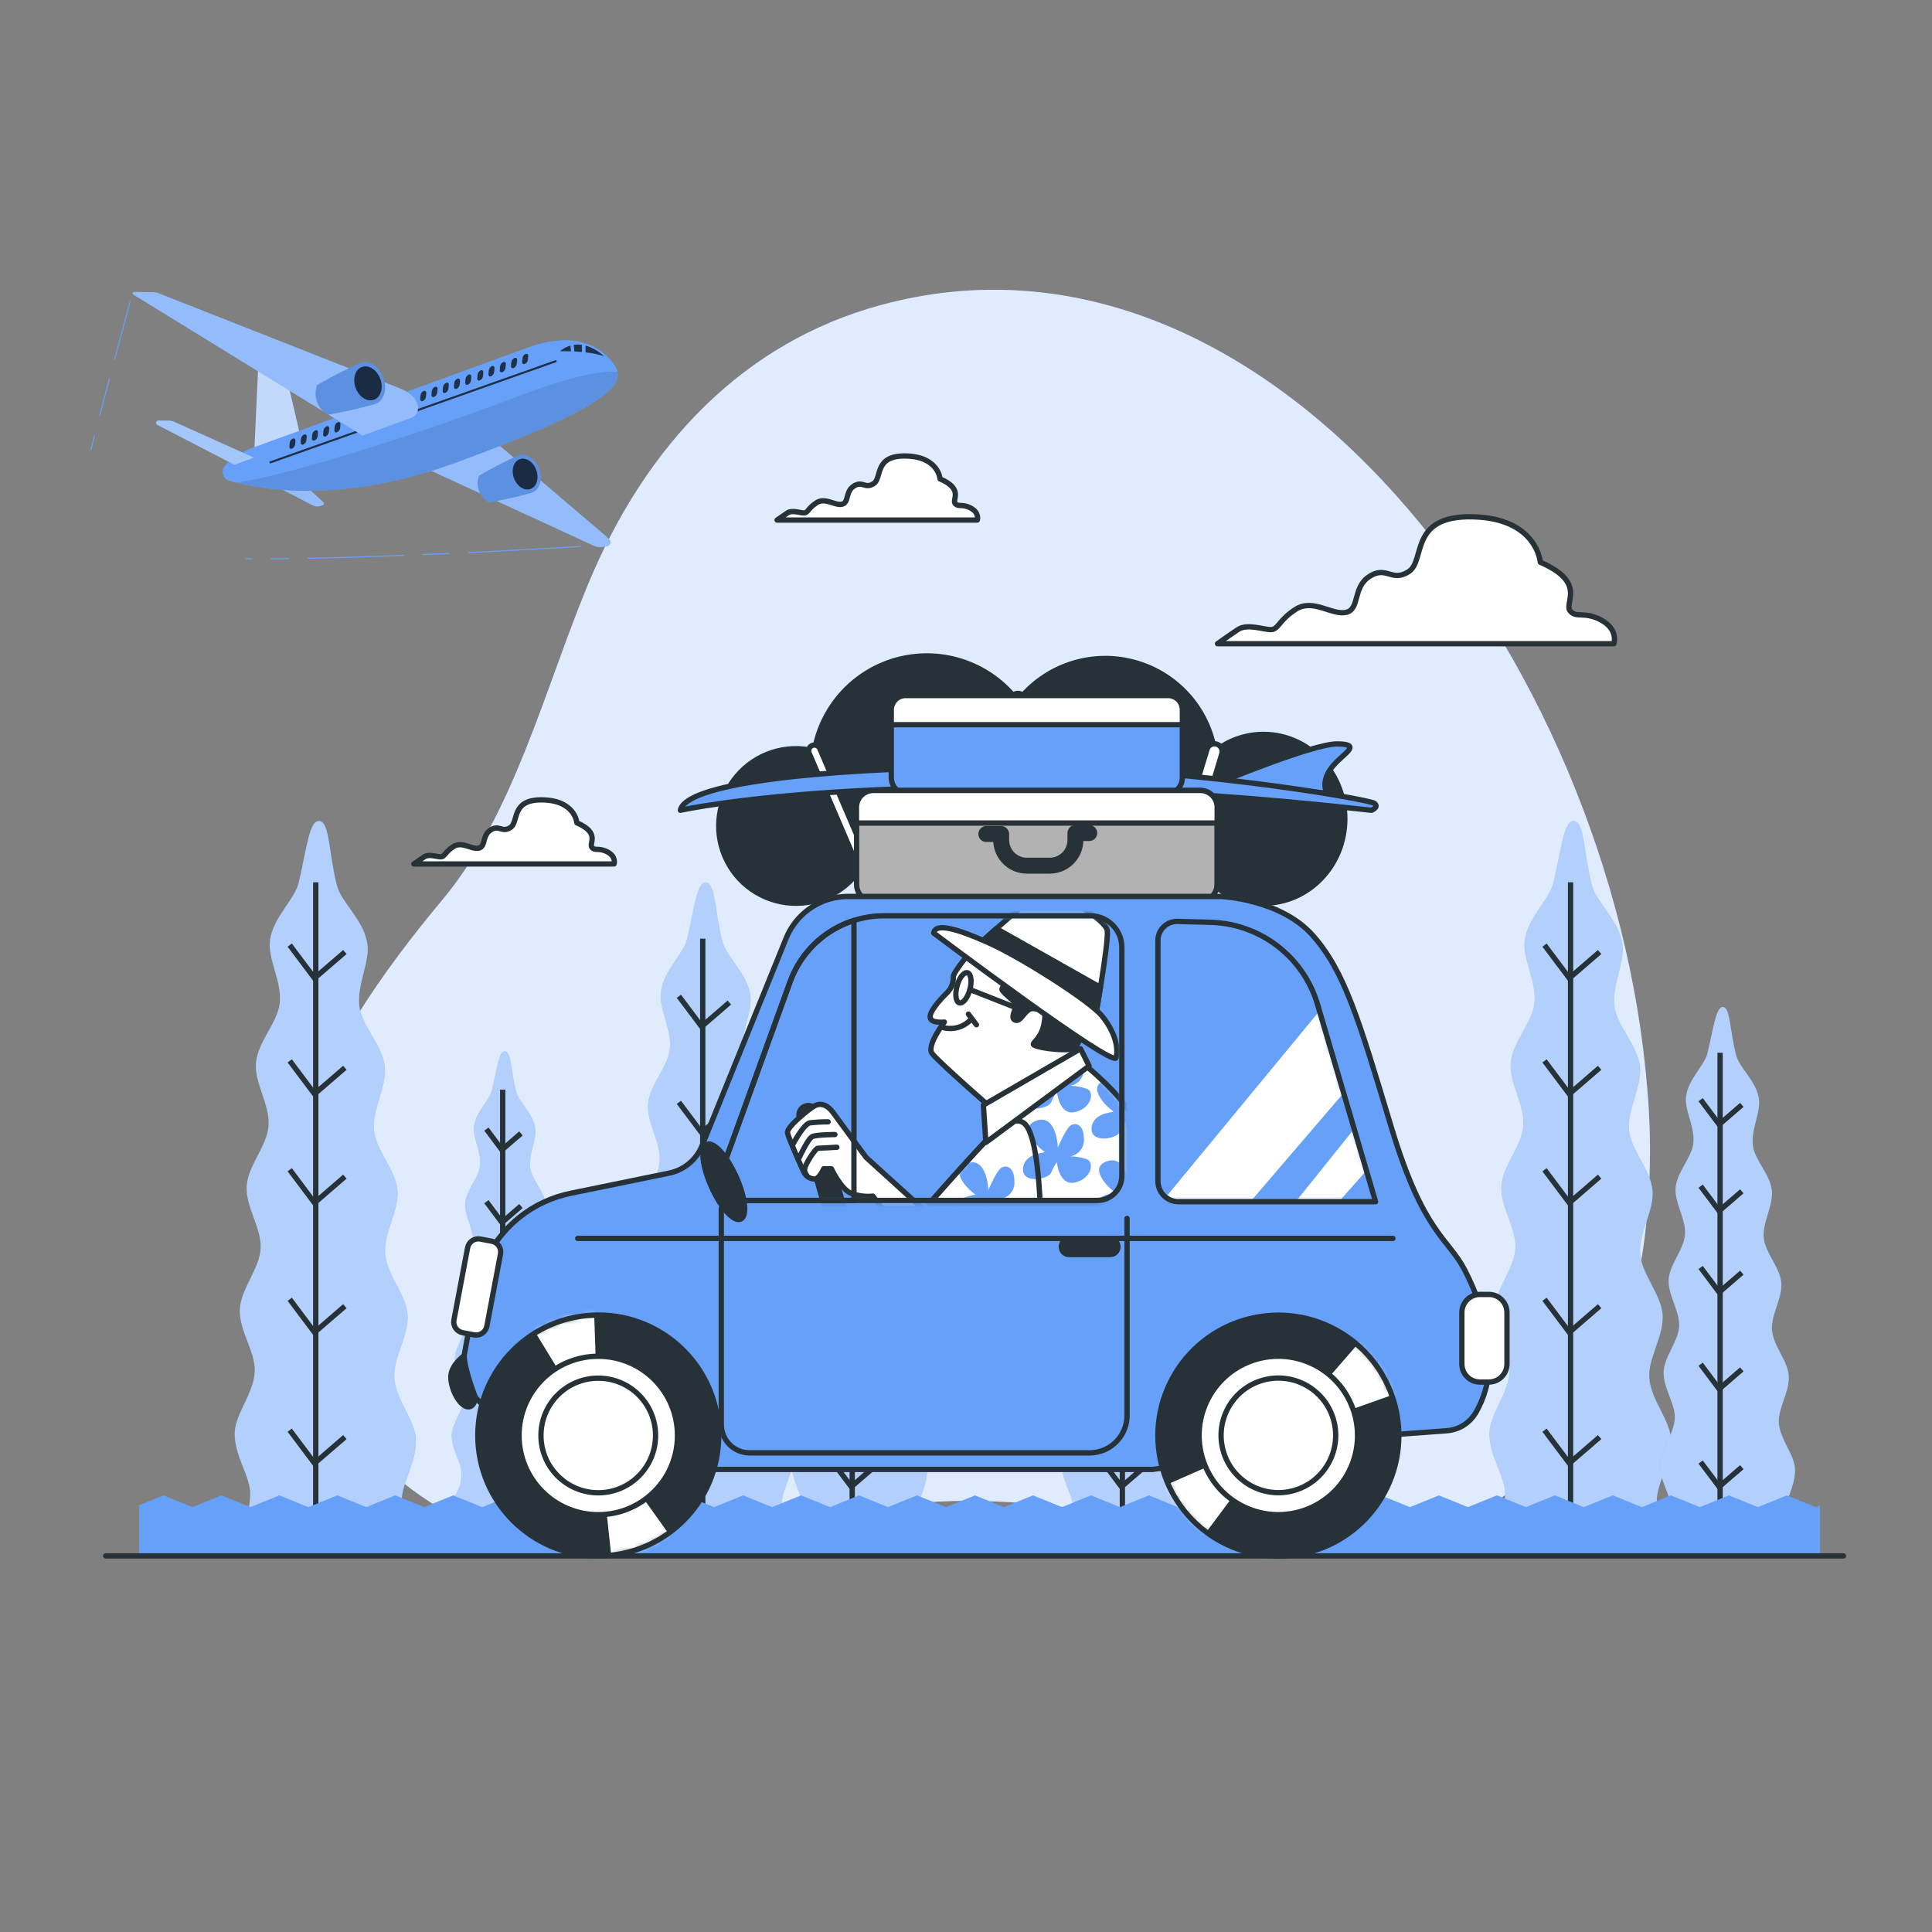 <svg width="364" height="364" viewBox="0 0 364 364" fill="none" xmlns="http://www.w3.org/2000/svg">
<rect x="0" y="0" width="364" height="364" fill="#808080" stroke="none"/>
<path d="M309.837 233.339C310.996 224.055 311.176 214.675 310.376 205.354C303.824 123.818 238.908 37.514 165.788 57.519C140.504 64.428 121.802 83.305 110.656 110.423C102.473 130.312 96.671 153.608 83.364 169.515C61.523 195.65 35.199 236.535 68.316 272.236C101.432 307.937 142.069 284.757 176.686 282.915C205.806 281.365 235.195 292.758 264.206 288.659C291.761 284.764 306.088 262.08 309.837 233.339Z" fill="#66A0F8"/>
<path opacity="0.8" d="M309.837 233.339C310.996 224.055 311.176 214.675 310.376 205.354C303.824 123.818 238.908 37.514 165.788 57.519C140.504 64.428 121.802 83.305 110.656 110.423C102.473 130.312 96.671 153.608 83.364 169.515C61.523 195.65 35.199 236.535 68.316 272.236C101.432 307.937 142.069 284.757 176.686 282.915C205.806 281.365 235.195 292.758 264.206 288.659C291.761 284.764 306.088 262.08 309.837 233.339Z" fill="white"/>
<path d="M301.713 116.851C298.466 115.082 296.988 116.553 295.808 115.082C294.629 113.612 299.055 109.768 290.203 105.931C290.203 105.931 289.613 97.668 277.514 97.37C265.414 97.072 268.632 105.633 265.407 107.7C262.182 109.768 261.279 106.521 258.033 108.589C254.786 110.656 256.263 114.784 253.606 115.373C250.949 115.963 247.404 112.716 244.142 114.784C240.881 116.851 240.903 118.62 239.425 118.62C237.947 118.62 234.999 117.441 233.222 118.62C231.446 119.8 229.386 121.278 229.386 121.278H304.071C304.071 121.278 304.959 118.62 301.713 116.851Z" fill="white" stroke="#263238" stroke-linecap="round" stroke-linejoin="round"/>
<path d="M114.5 160.539C112.862 159.643 112.112 160.386 111.515 159.643C110.918 158.901 113.16 156.957 108.683 155.02C108.683 155.02 108.385 150.849 102.277 150.703C96.169 150.558 97.807 154.875 96.162 155.916C94.516 156.957 94.079 155.319 92.441 156.367C90.803 157.415 91.546 159.498 90.199 159.796C88.852 160.095 87.069 158.449 85.431 159.498C83.793 160.546 83.793 161.434 83.05 161.434C82.308 161.434 80.808 160.837 79.92 161.434C79.032 162.031 77.976 162.774 77.976 162.774H115.694C115.694 162.774 116.138 161.434 114.5 160.539Z" fill="white" stroke="#263238" stroke-linecap="round" stroke-linejoin="round"/>
<path d="M182.932 95.747C181.294 94.851 180.544 95.594 179.947 94.851C179.35 94.109 181.592 92.165 177.115 90.228C177.115 90.228 176.817 86.057 170.709 85.911C164.601 85.766 166.239 90.083 164.594 91.124C162.948 92.165 162.512 90.527 160.874 91.575C159.236 92.624 159.978 94.706 158.631 95.004C157.285 95.302 155.501 93.657 153.863 94.706C152.225 95.754 152.225 96.642 151.482 96.642C150.74 96.642 149.24 96.045 148.352 96.642C147.464 97.239 146.408 97.981 146.408 97.981H184.126C184.126 97.981 184.57 96.642 182.932 95.747Z" fill="white" stroke="#263238" stroke-linecap="round" stroke-linejoin="round"/>
<path d="M280.841 293.144H315.952C315.282 288.856 312.523 289.613 312.159 282.952C311.977 279.603 315.071 275.461 314.809 271.064C314.584 267.424 311.009 263.725 310.732 259.576C310.485 255.834 313.535 251.684 313.237 247.651C312.96 243.844 309.335 240.182 309.014 236.221C308.694 232.261 311.686 228.162 311.337 224.26C310.987 220.358 307.296 216.755 306.91 212.904C306.525 209.052 309.393 204.684 308.956 200.892C308.483 196.873 304.69 193.393 304.173 189.688C303.598 185.56 306.292 181.156 305.629 177.596C304.857 173.228 300.795 170.068 299.943 166.85C298.349 160.852 298.546 155.064 296.667 154.693C294.658 154.285 294.2 159.956 292.678 166.29C291.95 169.478 287.939 172.703 287.291 177.071C286.759 180.61 289.569 184.905 289.111 189.018C288.696 192.694 284.998 196.232 284.641 200.236C284.299 204 287.305 208.15 287.007 212.081C286.708 216.012 283.127 219.558 282.879 223.438C282.632 227.318 285.726 231.395 285.515 235.224C285.303 239.053 281.78 242.868 281.598 246.654C281.409 250.65 284.561 254.662 284.408 258.396C284.241 262.51 280.768 266.281 280.637 269.877C280.477 274.245 283.68 278.263 283.585 281.583C283.367 288.798 280.069 287.305 279.945 293.107L280.841 293.144Z" fill="#66A0F8"/>
<path opacity="0.5" d="M280.841 293.144H315.952C315.282 288.856 312.523 289.613 312.159 282.952C311.977 279.603 315.071 275.461 314.809 271.064C314.584 267.424 311.009 263.725 310.732 259.576C310.485 255.834 313.535 251.684 313.237 247.651C312.96 243.844 309.335 240.182 309.014 236.221C308.694 232.261 311.686 228.162 311.337 224.26C310.987 220.358 307.296 216.755 306.91 212.904C306.525 209.052 309.393 204.684 308.956 200.892C308.483 196.873 304.69 193.393 304.173 189.688C303.598 185.56 306.292 181.156 305.629 177.596C304.857 173.228 300.795 170.068 299.943 166.85C298.349 160.852 298.546 155.064 296.667 154.693C294.658 154.285 294.2 159.956 292.678 166.29C291.95 169.478 287.939 172.703 287.291 177.071C286.759 180.61 289.569 184.905 289.111 189.018C288.696 192.694 284.998 196.232 284.641 200.236C284.299 204 287.305 208.15 287.007 212.081C286.708 216.012 283.127 219.558 282.879 223.438C282.632 227.318 285.726 231.395 285.515 235.224C285.303 239.053 281.78 242.868 281.598 246.654C281.409 250.65 284.561 254.662 284.408 258.396C284.241 262.51 280.768 266.281 280.637 269.877C280.477 274.245 283.68 278.263 283.585 281.583C283.367 288.798 280.069 287.305 279.945 293.107L280.841 293.144Z" fill="white"/>
<path d="M295.903 166.232V291.528" stroke="#263238" stroke-miterlimit="10"/>
<path d="M301.377 179.365L295.67 184.293L290.996 178.062" stroke="#263238" stroke-miterlimit="10"/>
<path d="M301.377 201.176L295.67 206.104L290.996 199.872" stroke="#263238" stroke-miterlimit="10"/>
<path d="M301.377 221.683L295.67 226.619L290.996 220.387" stroke="#263238" stroke-miterlimit="10"/>
<path d="M301.377 246.093L295.67 251.022L290.996 244.79" stroke="#263238" stroke-miterlimit="10"/>
<path d="M301.377 270.758L295.67 275.686L290.996 269.455" stroke="#263238" stroke-miterlimit="10"/>
<path d="M44.408 293.144H79.498C78.821 288.856 76.069 289.613 75.698 282.952C75.516 279.603 78.609 275.461 78.347 271.063C78.129 267.424 74.555 263.725 74.278 259.576C74.023 255.834 77.073 251.684 76.782 247.651C76.498 243.844 72.88 240.182 72.56 236.221C72.24 232.261 75.232 228.162 74.882 224.26C74.533 220.358 70.842 216.755 70.449 212.904C70.055 209.052 72.938 204.684 72.494 200.892C72.028 196.873 68.228 193.393 67.719 189.688C67.144 185.56 69.83 181.155 69.175 177.596C68.403 173.228 64.341 170.068 63.482 166.85C61.946 160.888 62.142 155.064 60.264 154.7C58.255 154.292 57.796 159.963 56.275 166.297C55.546 169.486 51.535 172.711 50.88 177.079C50.356 180.617 53.166 184.912 52.7 189.025C52.292 192.702 48.594 196.24 48.23 200.244C47.895 204.007 50.895 208.157 50.603 212.088C50.312 216.019 46.723 219.565 46.476 223.445C46.228 227.325 49.322 231.402 49.111 235.231C48.9 239.061 45.369 242.875 45.187 246.661C44.998 250.658 48.157 254.669 48.004 258.404C47.83 262.517 44.364 266.288 44.226 269.884C44.073 274.252 47.276 278.271 47.138 281.59C46.927 288.805 43.622 287.312 43.498 293.115L44.408 293.144Z" fill="#66A0F8"/>
<path opacity="0.5" d="M44.408 293.144H79.498C78.821 288.856 76.069 289.613 75.698 282.952C75.516 279.603 78.609 275.461 78.347 271.063C78.129 267.424 74.555 263.725 74.278 259.576C74.023 255.834 77.073 251.684 76.782 247.651C76.498 243.844 72.88 240.182 72.56 236.221C72.24 232.261 75.232 228.162 74.882 224.26C74.533 220.358 70.842 216.755 70.449 212.904C70.055 209.052 72.938 204.684 72.494 200.892C72.028 196.873 68.228 193.393 67.719 189.688C67.144 185.56 69.83 181.155 69.175 177.596C68.403 173.228 64.341 170.068 63.482 166.85C61.946 160.888 62.142 155.064 60.264 154.7C58.255 154.292 57.796 159.963 56.275 166.297C55.546 169.486 51.535 172.711 50.88 177.079C50.356 180.617 53.166 184.912 52.7 189.025C52.292 192.702 48.594 196.24 48.23 200.244C47.895 204.007 50.895 208.157 50.603 212.088C50.312 216.019 46.723 219.565 46.476 223.445C46.228 227.325 49.322 231.402 49.111 235.231C48.9 239.061 45.369 242.875 45.187 246.661C44.998 250.658 48.157 254.669 48.004 258.404C47.83 262.517 44.364 266.288 44.226 269.884C44.073 274.252 47.276 278.271 47.138 281.59C46.927 288.805 43.622 287.312 43.498 293.115L44.408 293.144Z" fill="white"/>
<path d="M59.492 166.232V291.528" stroke="#263238" stroke-miterlimit="10"/>
<path d="M64.974 179.365L59.259 184.293L54.585 178.062" stroke="#263238" stroke-miterlimit="10"/>
<path d="M64.974 201.176L59.259 206.104L54.585 199.872" stroke="#263238" stroke-miterlimit="10"/>
<path d="M64.974 221.683L59.259 226.619L54.585 220.387" stroke="#263238" stroke-miterlimit="10"/>
<path d="M64.974 246.093L59.259 251.022L54.585 244.79" stroke="#263238" stroke-miterlimit="10"/>
<path d="M64.974 270.758L59.259 275.686L54.585 269.455" stroke="#263238" stroke-miterlimit="10"/>
<path d="M229.109 293.144H255.317C254.815 289.941 252.754 290.508 252.485 285.536C252.347 283.039 254.669 279.945 254.458 276.655C254.298 273.946 251.626 271.173 251.422 268.079C251.233 265.283 253.512 262.182 253.286 259.175C253.082 256.321 250.374 253.591 250.134 250.636C249.893 247.68 252.128 244.608 251.888 241.696C251.648 238.784 248.867 236.098 248.576 233.222C248.284 230.346 250.432 227.078 250.104 224.246C249.755 221.239 246.916 218.647 246.537 215.881C246.108 212.794 248.117 209.504 247.644 206.847C247.069 203.585 244.004 201.226 243.392 198.839C242.184 194.376 242.329 190.008 240.968 189.739C239.607 189.469 239.126 193.67 237.983 198.402C237.415 200.782 234.445 203.192 233.957 206.453C233.564 209.096 235.661 212.277 235.319 215.379C235.013 218.123 232.247 220.766 231.977 223.758C231.722 226.568 233.972 229.669 233.746 232.603C233.521 235.537 230.834 238.187 230.667 241.084C230.499 243.982 232.793 247.025 232.64 249.893C232.487 252.762 229.844 255.601 229.728 258.425C229.589 261.41 231.912 264.424 231.832 267.161C231.701 270.234 229.109 273.051 229.007 275.73C228.898 278.991 231.286 281.998 231.191 284.466C231.031 289.853 228.563 288.739 228.476 293.071L229.109 293.144Z" fill="#66A0F8"/>
<path opacity="0.5" d="M229.109 293.144H255.317C254.815 289.941 252.754 290.508 252.485 285.536C252.347 283.039 254.669 279.945 254.458 276.655C254.298 273.946 251.626 271.173 251.422 268.079C251.233 265.283 253.512 262.182 253.286 259.175C253.082 256.321 250.374 253.591 250.134 250.636C249.893 247.68 252.128 244.608 251.888 241.696C251.648 238.784 248.867 236.098 248.576 233.222C248.284 230.346 250.432 227.078 250.104 224.246C249.755 221.239 246.916 218.647 246.537 215.881C246.108 212.794 248.117 209.504 247.644 206.847C247.069 203.585 244.004 201.226 243.392 198.839C242.184 194.376 242.329 190.008 240.968 189.739C239.607 189.469 239.126 193.67 237.983 198.402C237.415 200.782 234.445 203.192 233.957 206.453C233.564 209.096 235.661 212.277 235.319 215.379C235.013 218.123 232.247 220.766 231.977 223.758C231.722 226.568 233.972 229.669 233.746 232.603C233.521 235.537 230.834 238.187 230.667 241.084C230.499 243.982 232.793 247.025 232.64 249.893C232.487 252.762 229.844 255.601 229.728 258.425C229.589 261.41 231.912 264.424 231.832 267.161C231.701 270.234 229.109 273.051 229.007 275.73C228.898 278.991 231.286 281.998 231.191 284.466C231.031 289.853 228.563 288.739 228.476 293.071L229.109 293.144Z" fill="white"/>
<path d="M240.356 198.351V291.935" stroke="#263238" stroke-miterlimit="10"/>
<path d="M244.448 208.164L240.182 211.848L236.688 207.189" stroke="#263238" stroke-miterlimit="10"/>
<path d="M244.448 224.45L240.182 228.133L236.688 223.481" stroke="#263238" stroke-miterlimit="10"/>
<path d="M244.448 239.774L240.182 243.458L236.688 238.799" stroke="#263238" stroke-miterlimit="10"/>
<path d="M244.448 257.996L240.182 261.687L236.688 257.028" stroke="#263238" stroke-miterlimit="10"/>
<path d="M244.448 276.422L240.182 280.105L236.688 275.453" stroke="#263238" stroke-miterlimit="10"/>
<path d="M312.829 293.144H339.037C338.534 289.941 336.474 290.508 336.205 285.536C336.066 283.039 338.389 279.945 338.178 276.655C338.017 273.946 335.346 271.173 335.142 268.079C334.953 265.283 337.231 262.182 337.006 259.175C336.802 256.321 334.094 253.591 333.853 250.636C333.613 247.68 335.848 244.608 335.608 241.696C335.368 238.784 332.587 236.098 332.295 233.222C332.004 230.346 334.152 227.078 333.824 224.246C333.475 221.239 330.636 218.647 330.257 215.881C329.827 212.794 331.837 209.504 331.364 206.847C330.788 203.585 327.724 201.226 327.112 198.839C325.904 194.376 326.049 190.008 324.688 189.739C323.326 189.469 322.846 193.67 321.703 198.402C321.135 200.782 318.165 203.192 317.677 206.453C317.284 209.096 319.381 212.277 319.039 215.379C318.733 218.123 315.966 220.766 315.697 223.758C315.442 226.568 317.692 229.669 317.466 232.603C317.24 235.537 314.554 238.187 314.387 241.084C314.219 243.982 316.512 247.025 316.359 249.893C316.207 252.762 313.564 255.601 313.447 258.425C313.309 261.41 315.631 264.424 315.551 267.161C315.42 270.234 312.829 273.051 312.727 275.73C312.618 278.991 315.005 281.998 314.911 284.466C314.751 289.853 312.283 288.739 312.195 293.071L312.829 293.144Z" fill="#66A0F8"/>
<path opacity="0.5" d="M312.829 293.144H339.037C338.534 289.941 336.474 290.508 336.205 285.536C336.066 283.039 338.389 279.945 338.178 276.655C338.017 273.946 335.346 271.173 335.142 268.079C334.953 265.283 337.231 262.182 337.006 259.175C336.802 256.321 334.094 253.591 333.853 250.636C333.613 247.68 335.848 244.608 335.608 241.696C335.368 238.784 332.587 236.098 332.295 233.222C332.004 230.346 334.152 227.078 333.824 224.246C333.475 221.239 330.636 218.647 330.257 215.881C329.827 212.794 331.837 209.504 331.364 206.847C330.788 203.585 327.724 201.226 327.112 198.839C325.904 194.376 326.049 190.008 324.688 189.739C323.326 189.469 322.846 193.67 321.703 198.402C321.135 200.782 318.165 203.192 317.677 206.453C317.284 209.096 319.381 212.277 319.039 215.379C318.733 218.123 315.966 220.766 315.697 223.758C315.442 226.568 317.692 229.669 317.466 232.603C317.24 235.537 314.554 238.187 314.387 241.084C314.219 243.982 316.512 247.025 316.359 249.893C316.207 252.762 313.564 255.601 313.447 258.425C313.309 261.41 315.631 264.424 315.551 267.161C315.42 270.234 312.829 273.051 312.727 275.73C312.618 278.991 315.005 281.998 314.911 284.466C314.751 289.853 312.283 288.739 312.195 293.071L312.829 293.144Z" fill="white"/>
<path d="M324.077 198.351V291.935" stroke="#263238" stroke-miterlimit="10"/>
<path d="M328.168 208.164L323.902 211.848L320.407 207.189" stroke="#263238" stroke-miterlimit="10"/>
<path d="M328.168 224.45L323.902 228.133L320.407 223.481" stroke="#263238" stroke-miterlimit="10"/>
<path d="M328.168 239.774L323.902 243.458L320.407 238.799" stroke="#263238" stroke-miterlimit="10"/>
<path d="M328.168 257.996L323.902 261.687L320.407 257.028" stroke="#263238" stroke-miterlimit="10"/>
<path d="M328.168 276.422L323.902 280.105L320.407 275.453" stroke="#263238" stroke-miterlimit="10"/>
<path d="M200.2 293.144H226.408C225.899 289.941 223.846 290.508 223.569 285.536C223.431 283.039 225.753 279.945 225.549 276.655C225.382 273.946 222.717 271.173 222.506 268.079C222.317 265.283 224.595 262.182 224.377 259.175C224.166 256.321 221.465 253.591 221.225 250.636C220.985 247.68 223.22 244.615 222.957 241.696C222.695 238.777 219.944 236.098 219.645 233.222C219.347 230.346 221.509 227.078 221.174 224.246C220.824 221.239 217.992 218.647 217.607 215.881C217.177 212.794 219.186 209.504 218.713 206.847C218.138 203.585 215.11 201.226 214.469 198.839C213.304 194.376 213.443 190.008 212.037 189.739C210.632 189.469 210.196 193.67 209.06 198.402C208.485 200.782 205.522 203.192 205.034 206.453C204.634 209.096 206.738 212.277 206.388 215.379C206.082 218.123 203.323 220.766 203.054 223.758C202.799 226.568 205.041 229.669 204.823 232.603C204.605 235.537 201.911 238.187 201.736 241.084C201.562 243.982 203.869 247.025 203.709 249.893C203.549 252.762 200.914 255.601 200.797 258.425C200.652 261.41 202.981 264.424 202.894 267.161C202.77 270.234 200.171 273.051 200.076 275.73C199.96 278.991 202.355 281.998 202.26 284.466C202.1 289.853 199.64 288.739 199.552 293.071L200.2 293.144Z" fill="#66A0F8"/>
<path opacity="0.5" d="M200.2 293.144H226.408C225.899 289.941 223.846 290.508 223.569 285.536C223.431 283.039 225.753 279.945 225.549 276.655C225.382 273.946 222.717 271.173 222.506 268.079C222.317 265.283 224.595 262.182 224.377 259.175C224.166 256.321 221.465 253.591 221.225 250.636C220.985 247.68 223.22 244.615 222.957 241.696C222.695 238.777 219.944 236.098 219.645 233.222C219.347 230.346 221.509 227.078 221.174 224.246C220.824 221.239 217.992 218.647 217.607 215.881C217.177 212.794 219.186 209.504 218.713 206.847C218.138 203.585 215.11 201.226 214.469 198.839C213.304 194.376 213.443 190.008 212.037 189.739C210.632 189.469 210.196 193.67 209.06 198.402C208.485 200.782 205.522 203.192 205.034 206.453C204.634 209.096 206.738 212.277 206.388 215.379C206.082 218.123 203.323 220.766 203.054 223.758C202.799 226.568 205.041 229.669 204.823 232.603C204.605 235.537 201.911 238.187 201.736 241.084C201.562 243.982 203.869 247.025 203.709 249.893C203.549 252.762 200.914 255.601 200.797 258.425C200.652 261.41 202.981 264.424 202.894 267.161C202.77 270.234 200.171 273.051 200.076 275.73C199.96 278.991 202.355 281.998 202.26 284.466C202.1 289.853 199.64 288.739 199.552 293.071L200.2 293.144Z" fill="white"/>
<path d="M211.462 198.351V291.935" stroke="#263238" stroke-miterlimit="10"/>
<path d="M215.553 208.164L211.287 211.848L207.8 207.189" stroke="#263238" stroke-miterlimit="10"/>
<path d="M215.553 224.45L211.287 228.133L207.8 223.481" stroke="#263238" stroke-miterlimit="10"/>
<path d="M215.553 239.774L211.287 243.458L207.8 238.799" stroke="#263238" stroke-miterlimit="10"/>
<path d="M215.553 257.996L211.287 261.687L207.8 257.028" stroke="#263238" stroke-miterlimit="10"/>
<path d="M215.553 276.422L211.287 280.105L207.8 275.453" stroke="#263238" stroke-miterlimit="10"/>
<path d="M149.313 293.144H175.521C175.019 289.941 172.958 290.508 172.689 285.536C172.551 283.039 174.873 279.945 174.662 276.655C174.502 273.946 171.83 271.173 171.626 268.079C171.437 265.283 173.715 262.182 173.497 259.175C173.286 256.321 170.585 253.591 170.338 250.636C170.09 247.68 172.34 244.615 172.077 241.696C171.815 238.777 169.056 236.098 168.765 233.222C168.474 230.346 170.621 227.078 170.294 224.246C169.944 221.239 167.105 218.647 166.727 215.881C166.297 212.794 168.306 209.504 167.833 206.847C167.258 203.585 164.193 201.226 163.582 198.839C162.395 194.361 162.541 190.037 161.143 189.76C159.636 189.462 159.301 193.692 158.158 198.424C157.59 200.804 154.62 203.214 154.132 206.475C153.739 209.118 155.836 212.299 155.494 215.401C155.188 218.145 152.421 220.788 152.152 223.78C151.897 226.59 154.147 229.691 153.921 232.625C153.695 235.559 151.009 238.209 150.842 241.106C150.674 244.004 152.967 247.047 152.815 249.915C152.662 252.783 150.019 255.623 149.903 258.447C149.764 261.432 152.087 264.446 152.006 267.183C151.875 270.255 149.284 273.073 149.182 275.752C149.073 279.013 151.46 282.02 151.366 284.488C151.206 289.875 148.738 288.761 148.65 293.093L149.313 293.144Z" fill="#66A0F8"/>
<path opacity="0.5" d="M149.313 293.144H175.521C175.019 289.941 172.958 290.508 172.689 285.536C172.551 283.039 174.873 279.945 174.662 276.655C174.502 273.946 171.83 271.173 171.626 268.079C171.437 265.283 173.715 262.182 173.497 259.175C173.286 256.321 170.585 253.591 170.338 250.636C170.09 247.68 172.34 244.615 172.077 241.696C171.815 238.777 169.056 236.098 168.765 233.222C168.474 230.346 170.621 227.078 170.294 224.246C169.944 221.239 167.105 218.647 166.727 215.881C166.297 212.794 168.306 209.504 167.833 206.847C167.258 203.585 164.193 201.226 163.582 198.839C162.395 194.361 162.541 190.037 161.143 189.76C159.636 189.462 159.301 193.692 158.158 198.424C157.59 200.804 154.62 203.214 154.132 206.475C153.739 209.118 155.836 212.299 155.494 215.401C155.188 218.145 152.421 220.788 152.152 223.78C151.897 226.59 154.147 229.691 153.921 232.625C153.695 235.559 151.009 238.209 150.842 241.106C150.674 244.004 152.967 247.047 152.815 249.915C152.662 252.783 150.019 255.623 149.903 258.447C149.764 261.432 152.087 264.446 152.006 267.183C151.875 270.255 149.284 273.073 149.182 275.752C149.073 279.013 151.46 282.02 151.366 284.488C151.206 289.875 148.738 288.761 148.65 293.093L149.313 293.144Z" fill="white"/>
<path d="M160.561 198.351V291.935" stroke="#263238" stroke-miterlimit="10"/>
<path d="M164.652 208.164L160.386 211.848L156.891 207.189" stroke="#263238" stroke-miterlimit="10"/>
<path d="M164.652 224.45L160.386 228.133L156.891 223.481" stroke="#263238" stroke-miterlimit="10"/>
<path d="M164.652 239.774L160.386 243.458L156.891 238.799" stroke="#263238" stroke-miterlimit="10"/>
<path d="M164.652 257.996L160.386 261.687L156.891 257.028" stroke="#263238" stroke-miterlimit="10"/>
<path d="M164.652 276.422L160.386 280.105L156.891 275.453" stroke="#263238" stroke-miterlimit="10"/>
<path d="M85.271 284.896H107.271C106.849 282.202 105.123 282.712 104.89 278.504C104.774 276.407 106.718 273.808 106.55 271.049C106.412 268.778 104.17 266.448 103.995 263.849C103.842 261.498 105.757 258.899 105.567 256.372C105.393 253.977 103.121 251.684 102.918 249.202C102.714 246.719 104.599 244.149 104.374 241.703C104.148 239.257 101.847 237 101.6 234.583C101.352 232.167 103.158 229.429 102.881 227.049C102.59 224.53 100.209 222.346 99.882 220.023C99.525 217.439 101.214 214.673 100.814 212.438C100.333 209.7 97.785 207.72 97.246 205.704C96.249 201.94 96.373 198.314 95.194 198.082C94.014 197.849 93.65 201.379 92.696 205.362C92.216 207.356 89.726 209.38 89.319 212.117C88.984 214.338 90.775 217.031 90.454 219.608C90.199 221.916 87.877 224.137 87.651 226.648C87.44 229.007 89.326 231.606 89.107 234.074C88.889 236.542 86.676 238.755 86.523 241.194C86.37 243.632 88.307 246.18 88.176 248.583C88.044 250.985 85.831 253.38 85.715 255.754C85.598 258.258 87.579 260.791 87.477 263.114C87.375 265.691 85.191 268.057 85.111 270.314C85.016 273.044 87.025 275.57 86.96 277.652C86.829 282.18 84.776 281.241 84.681 284.881L85.271 284.896Z" fill="#66A0F8"/>
<path opacity="0.5" d="M85.271 284.896H107.271C106.849 282.202 105.123 282.712 104.89 278.504C104.774 276.407 106.718 273.808 106.55 271.049C106.412 268.778 104.17 266.448 103.995 263.849C103.842 261.498 105.757 258.899 105.567 256.372C105.393 253.977 103.121 251.684 102.918 249.202C102.714 246.719 104.599 244.149 104.374 241.703C104.148 239.257 101.847 237 101.6 234.583C101.352 232.167 103.158 229.429 102.881 227.049C102.59 224.53 100.209 222.346 99.882 220.023C99.525 217.439 101.214 214.673 100.814 212.438C100.333 209.7 97.785 207.72 97.246 205.704C96.249 201.94 96.373 198.314 95.194 198.082C94.014 197.849 93.65 201.379 92.696 205.362C92.216 207.356 89.726 209.38 89.319 212.117C88.984 214.338 90.775 217.031 90.454 219.608C90.199 221.916 87.877 224.137 87.651 226.648C87.44 229.007 89.326 231.606 89.107 234.074C88.889 236.542 86.676 238.755 86.523 241.194C86.37 243.632 88.307 246.18 88.176 248.583C88.044 250.985 85.831 253.38 85.715 255.754C85.598 258.258 87.579 260.791 87.477 263.114C87.375 265.691 85.191 268.057 85.111 270.314C85.016 273.044 87.025 275.57 86.96 277.652C86.829 282.18 84.776 281.241 84.681 284.881L85.271 284.896Z" fill="white"/>
<path d="M94.713 205.311V283.876" stroke="#263238" stroke-miterlimit="10"/>
<path d="M98.149 213.544L94.567 216.638L91.641 212.729" stroke="#263238" stroke-miterlimit="10"/>
<path d="M98.149 227.223L94.567 230.317L91.641 226.408" stroke="#263238" stroke-miterlimit="10"/>
<path d="M98.149 240.08L94.567 243.174L91.641 239.272" stroke="#263238" stroke-miterlimit="10"/>
<path d="M98.149 255.39L94.567 258.476L91.641 254.574" stroke="#263238" stroke-miterlimit="10"/>
<path d="M98.149 270.852L94.567 273.946L91.641 270.037" stroke="#263238" stroke-miterlimit="10"/>
<path d="M118.598 293.144H150.747C150.128 289.213 147.602 289.904 147.267 283.811C147.1 280.746 149.939 276.946 149.699 272.891C149.495 269.564 146.219 266.164 145.964 262.364C145.738 258.935 148.526 255.135 148.257 251.444C148.002 247.95 144.683 244.601 144.391 240.968C144.1 237.335 146.837 233.586 146.517 230.004C146.197 226.423 142.819 223.139 142.455 219.608C142.091 216.078 144.741 212.074 144.333 208.601C143.904 204.91 140.424 201.729 139.965 198.336C139.441 194.551 141.909 190.51 141.326 187.249C140.599 183.252 136.9 180.355 136.114 177.406C134.658 171.91 134.84 166.61 133.115 166.261C131.28 165.897 130.858 171.087 129.475 176.897C128.747 179.809 125.107 182.764 124.539 186.768C124.051 190.008 126.628 193.954 126.206 197.688C125.827 201.059 122.435 204.299 122.107 207.968C121.794 211.418 124.546 215.248 124.291 218.822C124.036 222.397 120.739 225.673 120.513 229.225C120.287 232.778 123.126 236.505 122.93 240.029C122.733 243.552 119.501 247.032 119.334 250.497C119.159 254.137 122.056 257.865 121.911 261.265C121.758 265.028 118.569 268.486 118.453 271.777C118.314 275.774 121.248 279.465 121.154 282.508C120.957 289.118 117.936 287.749 117.827 293.064L118.598 293.144Z" fill="#66A0F8"/>
<path opacity="0.5" d="M118.598 293.144H150.747C150.128 289.213 147.602 289.904 147.267 283.811C147.1 280.746 149.939 276.946 149.699 272.891C149.495 269.564 146.219 266.164 145.964 262.364C145.738 258.935 148.526 255.135 148.257 251.444C148.002 247.95 144.683 244.601 144.391 240.968C144.1 237.335 146.837 233.586 146.517 230.004C146.197 226.423 142.819 223.139 142.455 219.608C142.091 216.078 144.741 212.074 144.333 208.601C143.904 204.91 140.424 201.729 139.965 198.336C139.441 194.551 141.909 190.51 141.326 187.249C140.599 183.252 136.9 180.355 136.114 177.406C134.658 171.91 134.84 166.61 133.115 166.261C131.28 165.897 130.858 171.087 129.475 176.897C128.747 179.809 125.107 182.764 124.539 186.768C124.051 190.008 126.628 193.954 126.206 197.688C125.827 201.059 122.435 204.299 122.107 207.968C121.794 211.418 124.546 215.248 124.291 218.822C124.036 222.397 120.739 225.673 120.513 229.225C120.287 232.778 123.126 236.505 122.93 240.029C122.733 243.552 119.501 247.032 119.334 250.497C119.159 254.137 122.056 257.865 121.911 261.265C121.758 265.028 118.569 268.486 118.453 271.777C118.314 275.774 121.248 279.465 121.154 282.508C120.957 289.118 117.936 287.749 117.827 293.064L118.598 293.144Z" fill="white"/>
<path d="M132.401 176.853V291.666" stroke="#263238" stroke-miterlimit="10"/>
<path d="M137.417 188.887L132.183 193.408L127.902 187.7" stroke="#263238" stroke-miterlimit="10"/>
<path d="M137.417 208.87L132.183 213.391L127.902 207.684" stroke="#263238" stroke-miterlimit="10"/>
<path d="M137.417 227.667L132.183 232.188L127.902 226.474" stroke="#263238" stroke-miterlimit="10"/>
<path d="M137.417 250.032L132.183 254.545L127.902 248.838" stroke="#263238" stroke-miterlimit="10"/>
<path d="M137.417 272.629L132.183 277.15L127.902 271.442" stroke="#263238" stroke-miterlimit="10"/>
<path d="M342.116 283.956L336.656 281.736L331.189 283.956L325.729 281.736L320.262 283.956L314.802 281.736L309.342 283.956L303.874 281.736L298.414 283.956L292.947 281.736L287.487 283.956L282.027 281.736L276.56 283.956L271.1 281.736L265.64 283.956L260.173 281.736L254.713 283.956L249.245 281.736L243.785 283.956L238.325 281.736L232.858 283.956L227.398 281.736L221.931 283.956L216.471 281.736L211.011 283.956L205.544 281.736L200.084 283.956L194.624 281.736L189.156 283.956L183.696 281.736L178.236 283.956L172.769 281.736L167.309 283.956L161.849 281.736L156.389 283.956L150.922 281.736L145.462 283.956L140.002 281.736L134.542 283.956L129.082 281.736L123.614 283.956L118.154 281.736L112.694 283.956L107.234 281.736L101.774 283.956L96.314 281.736L90.854 283.956L85.387 281.736L79.927 283.956L74.467 281.736L69.007 283.956L63.547 281.736L58.087 283.956L52.627 281.736L47.167 283.956L41.707 281.736L36.247 283.956L30.787 281.736L26.208 283.6V293.151H342.888V283.643L342.116 283.956Z" fill="#66A0F8"/>
<path d="M238.056 138.364C234.707 138.364 231.458 139.501 228.839 141.589C228.189 137.578 226.382 133.845 223.641 130.847C220.899 127.849 217.341 125.717 213.405 124.712C209.469 123.707 205.325 123.873 201.481 125.19C197.638 126.507 194.263 128.917 191.77 132.125C189.243 128.775 185.79 126.238 181.838 124.829C177.886 123.419 173.607 123.198 169.531 124.193C165.454 125.188 161.759 127.356 158.901 130.428C156.042 133.5 154.147 137.342 153.448 141.48C150.819 140.834 148.063 140.934 145.488 141.768C142.913 142.602 140.622 144.137 138.871 146.201C137.12 148.265 135.98 150.776 135.577 153.452C135.174 156.128 135.525 158.864 136.591 161.352C137.656 163.84 139.394 165.981 141.609 167.536C143.825 169.091 146.429 169.998 149.131 170.155C151.833 170.312 154.526 169.712 156.906 168.424C159.286 167.135 161.26 165.209 162.606 162.861C167.189 165.949 172.785 167.153 178.232 166.223C183.679 165.293 188.558 162.3 191.857 157.867C193.723 160.23 196.078 162.162 198.761 163.529C201.444 164.896 204.391 165.666 207.4 165.786C210.408 165.907 213.407 165.374 216.191 164.226C218.974 163.078 221.476 161.34 223.525 159.134C224.447 162.292 226.36 165.07 228.981 167.057C231.603 169.045 234.795 170.136 238.085 170.17C246.515 170.17 253.373 163.057 253.373 154.278C253.373 145.498 246.486 138.364 238.056 138.364Z" fill="#263238" stroke="#263238" stroke-linecap="round" stroke-linejoin="round"/>
<path d="M162.606 163.931C162.393 163.932 162.184 163.869 162.007 163.751C161.829 163.633 161.691 163.465 161.608 163.269L152.443 141.895C152.328 141.628 152.324 141.327 152.431 141.057C152.538 140.788 152.748 140.572 153.014 140.457C153.281 140.342 153.582 140.337 153.852 140.445C154.121 140.552 154.337 140.762 154.452 141.028L163.61 162.41C163.671 162.542 163.704 162.685 163.707 162.831C163.711 162.977 163.686 163.122 163.633 163.257C163.58 163.393 163.501 163.517 163.399 163.621C163.298 163.726 163.177 163.809 163.043 163.866C162.902 163.915 162.754 163.937 162.606 163.931Z" fill="white" stroke="#263238" stroke-miterlimit="10"/>
<path d="M191.857 159.301C191.471 159.301 191.1 159.148 190.827 158.874C190.554 158.601 190.401 158.231 190.401 157.845L190.313 132.096C190.313 131.709 190.467 131.339 190.74 131.066C191.013 130.793 191.383 130.64 191.769 130.64C192.156 130.64 192.526 130.793 192.799 131.066C193.072 131.339 193.225 131.709 193.225 132.096L193.313 157.838C193.313 158.224 193.159 158.594 192.886 158.867C192.613 159.14 192.243 159.294 191.857 159.294V159.301Z" fill="white" stroke="#263238" stroke-miterlimit="10"/>
<path d="M223.496 160.568C223.351 160.566 223.207 160.547 223.066 160.509C222.883 160.454 222.713 160.362 222.565 160.241C222.417 160.119 222.295 159.969 222.205 159.8C222.115 159.631 222.059 159.446 222.041 159.256C222.023 159.065 222.042 158.873 222.098 158.689L227.413 141.167C227.525 140.797 227.779 140.487 228.12 140.304C228.46 140.122 228.859 140.083 229.229 140.195C229.599 140.307 229.909 140.561 230.091 140.902C230.273 141.242 230.313 141.641 230.201 142.011L224.952 159.534C224.859 159.843 224.665 160.113 224.401 160.3C224.137 160.487 223.819 160.582 223.496 160.568Z" fill="white" stroke="#263238" stroke-miterlimit="10"/>
<path d="M230.223 147.245C230.223 147.245 247.382 140.162 251.859 140.162C256.336 140.162 253.73 141.654 251.859 143.518C249.988 145.382 249.063 147.435 249.995 149.488L230.223 147.245Z" fill="#66A0F8" stroke="#263238" stroke-linecap="round" stroke-linejoin="round"/>
<path d="M128.186 152.662C128.186 152.662 172.019 142.957 258.389 152.662C258.389 152.662 259.881 152.101 258.949 151.351C258.018 150.601 221.268 144.071 186.761 144.45C152.254 144.828 129.118 147.784 128.186 152.662Z" fill="#66A0F8" stroke="#263238" stroke-linecap="round" stroke-linejoin="round"/>
<path d="M219.587 131.018H171.094C169.341 131.018 167.92 132.439 167.92 134.192V146.495C167.92 148.248 169.341 149.67 171.094 149.67H219.587C221.34 149.67 222.761 148.248 222.761 146.495V134.192C222.761 132.439 221.34 131.018 219.587 131.018Z" fill="#66A0F8" stroke="#263238" stroke-linecap="round" stroke-linejoin="round"/>
<path d="M220.198 131.04H170.483C169.768 131.076 169.096 131.394 168.615 131.925C168.135 132.456 167.885 133.157 167.92 133.872V136.536H222.768V133.872C222.785 133.517 222.733 133.162 222.613 132.828C222.494 132.493 222.309 132.186 222.07 131.923C221.832 131.66 221.543 131.446 221.222 131.295C220.901 131.143 220.553 131.057 220.198 131.04Z" fill="white" stroke="#263238" stroke-linecap="round" stroke-linejoin="round"/>
<path d="M226.117 148.927H164.564C162.811 148.927 161.39 150.348 161.39 152.101V166.647C161.39 168.4 162.811 169.821 164.564 169.821H226.117C227.87 169.821 229.291 168.4 229.291 166.647V152.101C229.291 150.348 227.87 148.927 226.117 148.927Z" fill="#B2B2B2" stroke="#263238" stroke-linecap="round" stroke-linejoin="round"/>
<path d="M226.116 148.927H164.528C163.687 148.929 162.882 149.264 162.288 149.859C161.694 150.454 161.361 151.26 161.361 152.101V155.064H229.32V152.079C229.317 151.662 229.232 151.249 229.069 150.864C228.906 150.48 228.67 150.131 228.372 149.839C228.074 149.546 227.722 149.315 227.335 149.158C226.948 149.002 226.534 148.923 226.116 148.927Z" fill="white" stroke="#263238" stroke-linecap="round" stroke-linejoin="round"/>
<path d="M185.829 157.132H188.625V158.253C188.625 159.539 189.135 160.772 190.045 161.681C190.954 162.59 192.187 163.101 193.473 163.101H197.768C199.054 163.101 200.287 162.59 201.197 161.681C202.106 160.772 202.617 159.539 202.617 158.253V156.95H205.223" stroke="#263238" stroke-width="3" stroke-linecap="round" stroke-linejoin="round"/>
<path d="M230.048 168.896H159.803C156.747 168.894 153.795 170.004 151.497 172.019C150.012 173.317 148.852 174.945 148.111 176.773L132.27 215.859C131.743 217.163 130.901 218.317 129.82 219.217C128.739 220.118 127.453 220.737 126.075 221.021L107.525 224.821C104.003 225.54 100.7 227.081 97.887 229.32C93.603 232.749 90.7 237.609 89.711 243.006L87.447 255.382C87.193 256.782 87.254 258.22 87.626 259.592C87.997 260.965 88.67 262.237 89.595 263.318C90.495 264.367 91.612 265.208 92.869 265.784C94.126 266.359 95.492 266.656 96.875 266.652H118.198L134.942 276.844H217.206L262.589 270.292L272.519 269.564C273.682 269.486 274.807 269.118 275.791 268.492C276.774 267.866 277.584 267.003 278.147 265.982C279.549 263.508 280.368 260.747 280.542 257.909C280.789 251.604 279.086 245.292 275.934 239.228C272.781 233.164 268.166 232.429 262.102 212.292C256.037 192.156 253.344 182.968 247.28 176.176C241.215 169.384 230.048 168.896 230.048 168.896Z" fill="#66A0F8" stroke="#263238" stroke-linecap="round" stroke-linejoin="round"/>
<path d="M135.896 227.624V268.392C135.896 269.807 136.458 271.164 137.458 272.165C138.459 273.166 139.816 273.728 141.232 273.728H205.296C206.29 273.728 207.274 273.517 208.181 273.109C209.088 272.701 209.899 272.106 210.559 271.362C211.708 270.073 212.343 268.407 212.343 266.681V229.553" stroke="#263238" stroke-linecap="round" stroke-linejoin="round"/>
<path d="M108.836 233.324H262.444" stroke="#263238" stroke-linecap="round" stroke-linejoin="round"/>
<path d="M209.176 236.36H201.415C201.029 236.36 200.659 236.206 200.386 235.933C200.113 235.66 199.959 235.29 199.959 234.904C199.959 234.518 200.113 234.147 200.386 233.874C200.659 233.601 201.029 233.448 201.415 233.448H209.176C209.562 233.448 209.932 233.601 210.205 233.874C210.479 234.147 210.632 234.518 210.632 234.904C210.632 235.095 210.594 235.284 210.521 235.461C210.448 235.638 210.341 235.798 210.205 235.933C210.07 236.069 209.91 236.176 209.733 236.249C209.556 236.322 209.367 236.36 209.176 236.36Z" fill="#263238" stroke="#263238" stroke-linecap="round" stroke-linejoin="round"/>
<path d="M168.896 172.536H166.566C162.699 172.538 158.926 173.73 155.759 175.95C152.593 178.171 150.187 181.313 148.869 184.948L135.241 222.601C135.096 223.003 135.05 223.434 135.107 223.857C135.163 224.281 135.321 224.684 135.567 225.034C135.812 225.384 136.138 225.67 136.517 225.867C136.897 226.064 137.318 226.167 137.745 226.168H206.752C207.358 226.168 207.958 226.048 208.517 225.816C209.077 225.584 209.585 225.244 210.013 224.815C210.441 224.387 210.78 223.878 211.012 223.318C211.243 222.758 211.361 222.158 211.36 221.552V178.484C211.361 177.703 211.208 176.93 210.91 176.208C210.612 175.487 210.175 174.831 209.623 174.279C209.071 173.726 208.416 173.288 207.695 172.989C206.974 172.69 206.201 172.536 205.42 172.536H168.896Z" fill="#66A0F8"/>
<mask id="mask0_29_644" style="mask-type:luminance" maskUnits="userSpaceOnUse" x="135" y="172" width="77" height="55">
<path d="M168.896 172.536H166.566C162.699 172.538 158.926 173.73 155.759 175.95C152.593 178.171 150.187 181.313 148.869 184.948L135.241 222.601C135.096 223.003 135.05 223.434 135.107 223.857C135.163 224.281 135.321 224.684 135.567 225.034C135.812 225.384 136.138 225.67 136.517 225.867C136.897 226.064 137.318 226.167 137.745 226.168H206.752C207.358 226.168 207.958 226.048 208.517 225.816C209.077 225.584 209.585 225.244 210.013 224.815C210.441 224.387 210.78 223.878 211.012 223.318C211.243 222.758 211.361 222.158 211.36 221.552V178.484C211.361 177.703 211.208 176.93 210.91 176.208C210.612 175.487 210.175 174.831 209.623 174.279C209.071 173.726 208.416 173.288 207.695 172.989C206.974 172.69 206.201 172.536 205.42 172.536H168.896Z" fill="white"/>
</mask>
<g mask="url(#mask0_29_644)">
<path d="M204.568 200.782C204.568 200.782 211.615 206.483 213.457 210.676C215.299 214.869 217.825 226.772 217.825 226.772H175.077C175.077 226.772 186.477 213.668 191.173 209.504C195.868 205.34 204.568 200.782 204.568 200.782Z" fill="white"/>
<mask id="mask1_29_644" style="mask-type:luminance" maskUnits="userSpaceOnUse" x="175" y="200" width="43" height="27">
<path d="M204.568 200.782C204.568 200.782 211.615 206.483 213.457 210.676C215.299 214.869 217.825 226.772 217.825 226.772H175.077C175.077 226.772 186.477 213.668 191.173 209.504C195.868 205.34 204.568 200.782 204.568 200.782Z" fill="white"/>
</mask>
<g mask="url(#mask1_29_644)">
<path d="M201.496 212.227C202.406 211.317 204.219 211.681 204.219 214.585C204.272 215.348 204.043 216.104 203.574 216.709C203.105 217.313 202.43 217.723 201.678 217.861C202.729 217.88 203.771 218.065 204.765 218.407C206.221 218.953 205.675 222.047 202.581 222.775C199.487 223.503 199.123 218.953 199.123 218.953C198.687 219.579 198.321 220.251 198.031 220.955C197.485 222.229 192.389 223.139 192.753 220.045C193.117 216.951 197.485 217.315 196.757 216.951C196.029 216.587 191.479 212.409 195.301 211.127C199.123 209.846 199.305 216.223 199.305 216.223C199.305 216.223 200.586 213.137 201.496 212.227ZM212.227 208.587C212.227 208.587 212.045 202.217 208.223 203.491C204.401 204.765 208.951 208.951 209.679 209.315C210.407 209.679 206.039 209.315 205.675 212.409C205.311 215.503 210.407 214.593 210.953 213.319C211.243 212.614 211.609 211.943 212.045 211.317C212.045 211.317 212.409 215.859 215.503 215.131C218.597 214.403 219.143 211.317 217.687 210.763C216.692 210.421 215.651 210.237 214.6 210.217C215.352 210.079 216.027 209.669 216.496 209.065C216.965 208.46 217.194 207.704 217.141 206.941C217.141 204.029 215.328 203.665 214.418 204.575C213.508 205.485 212.227 208.587 212.227 208.587ZM212.591 223.875C212.591 223.875 212.409 217.505 208.587 218.779C204.765 220.053 209.315 224.239 210.043 224.603C210.771 224.967 206.403 224.603 206.039 227.689C205.675 230.776 210.771 229.873 211.317 228.599C211.606 227.896 211.972 227.227 212.409 226.605C212.409 226.605 212.773 231.147 215.867 230.419C218.961 229.691 219.507 226.605 218.051 226.051C217.056 225.709 216.015 225.525 214.964 225.505C215.716 225.367 216.391 224.957 216.86 224.353C217.329 223.748 217.558 222.992 217.505 222.229C217.505 219.317 215.692 218.953 214.782 219.863C213.872 220.773 212.576 223.867 212.576 223.867L212.591 223.875ZM186.215 224.239C186.215 224.239 186.033 217.869 182.211 219.143C178.389 220.417 182.939 224.603 183.667 224.967C184.395 225.331 180.027 224.967 179.663 228.053C179.299 231.14 184.395 230.237 184.941 228.963C185.231 228.26 185.597 227.591 186.033 226.969C186.033 226.969 186.397 231.511 189.491 230.783C192.585 230.055 193.131 226.969 191.675 226.415C190.681 226.073 189.64 225.888 188.588 225.869C189.341 225.731 190.016 225.321 190.485 224.717C190.953 224.112 191.183 223.356 191.129 222.593C191.129 219.681 189.316 219.317 188.406 220.227C187.496 221.137 186.215 224.224 186.215 224.224V224.239ZM199.319 202.952C199.319 202.952 199.137 196.589 195.315 197.856C191.493 199.123 196.043 203.309 196.771 203.68C197.499 204.051 193.131 203.68 192.767 206.774C192.403 209.868 197.499 208.958 198.045 207.684C198.336 206.979 198.702 206.308 199.137 205.682C199.137 205.682 199.501 210.232 202.595 209.504C205.689 208.776 206.235 205.682 204.779 205.136C203.775 204.782 202.721 204.59 201.656 204.568C202.407 204.43 203.081 204.021 203.55 203.418C204.018 202.815 204.249 202.061 204.197 201.299C204.197 198.387 202.384 198.023 201.474 198.933C200.564 199.843 199.312 202.945 199.312 202.945L199.319 202.952Z" fill="#66A0F8"/>
</g>
<path d="M204.568 200.782C204.568 200.782 211.615 206.483 213.457 210.676C215.299 214.869 217.825 226.772 217.825 226.772H175.077C175.077 226.772 186.477 213.668 191.173 209.504C195.868 205.34 204.568 200.782 204.568 200.782Z" stroke="#263238" stroke-linecap="round" stroke-linejoin="round"/>
<path d="M175.077 226.772H195.963C195.788 222.564 195.191 213.974 193.182 211.848C192.032 210.618 190.066 211.258 188.202 212.387C182.852 217.854 175.077 226.772 175.077 226.772Z" stroke="#263238" stroke-linecap="round" stroke-linejoin="round"/>
<path d="M182.954 179.154C182.954 179.154 179.605 183.179 179.605 184.017C179.657 185.061 179.296 186.083 178.6 186.863C177.756 187.708 175.244 190.219 175.244 191.559C175.244 192.898 177.923 192.563 177.923 192.563C177.923 192.563 174.574 196.931 175.579 198.431C176.584 199.931 189.163 210.843 189.163 210.843L203.723 199.275L202.719 197.091C203.46 195.976 203.972 194.723 204.226 193.408C204.393 191.726 205.573 185.524 199.858 181.498C194.143 177.472 185.473 176.977 182.954 179.154Z" fill="white" stroke="#263238" stroke-linecap="round" stroke-linejoin="round"/>
<path d="M202.741 197.091C203.482 195.976 203.994 194.723 204.247 193.408C204.415 191.726 205.594 185.524 199.879 181.498C197.09 179.626 193.896 178.444 190.561 178.047C191.813 178.775 194.201 180.347 194.347 181.833C194.514 183.849 192.337 184.017 192.337 184.017C192.337 184.017 188.312 185.691 188.814 186.528C189.316 187.365 191.5 188.88 191.5 189.382C191.5 189.884 190.161 191.894 191.333 192.228C192.505 192.563 193.175 189.717 194.856 190.044C196.538 190.372 197.2 190.212 196.698 192.891C196.196 195.57 194.689 196.247 194.689 196.749C194.689 197.252 199.785 198.162 202.959 197.565L202.741 197.091Z" fill="#263238" stroke="#263238" stroke-linecap="round" stroke-linejoin="round"/>
<path d="M183.965 178.316C183.965 178.316 195.701 167.586 197.208 167.586C198.715 167.586 208.273 173.118 208.608 175.295C208.943 177.472 206.264 192.228 206.264 192.228L183.965 178.316Z" fill="white" stroke="#263238" stroke-linecap="round" stroke-linejoin="round"/>
<path d="M183.965 178.316L206.264 192.228C206.264 192.228 206.781 189.389 207.327 186.019L187.715 174.953C185.596 176.824 183.965 178.316 183.965 178.316Z" fill="#263238" stroke="#263238" stroke-linecap="round" stroke-linejoin="round"/>
<path d="M175.914 175.797C175.914 175.797 209.78 201.277 210.282 199.275C210.785 197.273 209.948 194.245 207.603 191.391C205.259 188.537 192.315 180.326 186.309 177.647C180.303 174.968 176.248 173.788 175.914 175.797Z" fill="white" stroke="#263238" stroke-linecap="round" stroke-linejoin="round"/>
<path d="M182.728 186.434C182.313 187.999 181.425 189.127 180.755 188.945C180.085 188.763 179.881 187.351 180.304 185.786C180.726 184.22 181.607 183.099 182.277 183.274C182.946 183.449 183.165 184.912 182.728 186.434Z" stroke="#263238" stroke-linecap="round" stroke-linejoin="round"/>
<path d="M182.742 186.434L193.182 190.554" stroke="#263238" stroke-linecap="round" stroke-linejoin="round"/>
<path d="M177.588 193.575C178.535 193.842 179.538 193.842 180.485 193.574C181.431 193.307 182.286 192.783 182.954 192.061" stroke="#263238" stroke-linecap="round" stroke-linejoin="round"/>
<path d="M182.451 191.056L183.965 193.066" stroke="#263238" stroke-linecap="round" stroke-linejoin="round"/>
<path d="M185.276 208.208L185.742 215.248L205.194 200.833L203.578 197.594L185.276 208.208Z" fill="white" stroke="#263238" stroke-linecap="round" stroke-linejoin="round"/>
<path d="M158.951 227.26L155.566 228.213L150.594 210.538C150.53 210.314 150.51 210.08 150.537 209.849C150.564 209.617 150.636 209.394 150.75 209.191C150.864 208.988 151.017 208.809 151.2 208.665C151.383 208.522 151.593 208.416 151.817 208.354C152.04 208.289 152.274 208.27 152.505 208.296C152.735 208.322 152.959 208.394 153.162 208.507C153.365 208.62 153.543 208.772 153.687 208.954C153.831 209.137 153.938 209.346 154.001 209.569L158.951 227.26Z" fill="#263238" stroke="#263238" stroke-linecap="round" stroke-linejoin="round"/>
<path d="M163.196 218.08C163.196 218.08 158.413 211.637 157.029 209.708C155.646 207.778 154.263 207.866 153.346 208.419C152.428 208.972 148.097 212.372 148.374 213.479C148.65 214.585 151.045 220.031 151.409 220.759C151.588 221.154 151.872 221.492 152.23 221.736C152.589 221.98 153.007 222.12 153.44 222.142C154.358 222.142 155.188 220.205 155.188 220.205H156.644C156.644 220.205 158.398 223.984 160.327 224.814C161.647 225.314 163.065 225.501 164.47 225.36L166.217 227.755H173.861L163.196 218.08Z" fill="white" stroke="#263238" stroke-linecap="round" stroke-linejoin="round"/>
<path d="M151.963 221.399C151.765 221.156 151.642 220.861 151.61 220.549C151.577 220.238 151.637 219.923 151.781 219.645C152.239 218.546 153.717 216.333 154.081 216.333C154.445 216.333 157.67 216.151 157.67 216.151" stroke="#263238" stroke-linecap="round" stroke-linejoin="round"/>
<path d="M150.586 218.08C150.586 218.08 152.239 214.491 153.069 214.127C153.899 213.763 157.306 213.755 157.306 213.755" stroke="#263238" stroke-linecap="round" stroke-linejoin="round"/>
<path d="M149.385 215.597C149.385 215.597 151.409 211.732 152.61 211.55C153.741 211.421 154.879 211.357 156.017 211.36" stroke="#263238" stroke-linecap="round" stroke-linejoin="round"/>
</g>
<path d="M168.896 172.536H166.566C162.699 172.538 158.926 173.73 155.759 175.95C152.593 178.171 150.187 181.313 148.869 184.948L135.241 222.601C135.096 223.003 135.05 223.434 135.107 223.857C135.163 224.281 135.321 224.684 135.567 225.034C135.812 225.384 136.138 225.67 136.517 225.867C136.897 226.064 137.318 226.167 137.745 226.168H206.752C207.358 226.168 207.958 226.048 208.517 225.816C209.077 225.584 209.585 225.244 210.013 224.815C210.441 224.387 210.78 223.878 211.012 223.318C211.243 222.758 211.361 222.158 211.36 221.552V178.484C211.361 177.703 211.208 176.93 210.91 176.208C210.612 175.487 210.175 174.831 209.623 174.279C209.071 173.726 208.416 173.288 207.695 172.989C206.974 172.69 206.201 172.536 205.42 172.536H168.896Z" stroke="#263238" stroke-linecap="round" stroke-linejoin="round"/>
<path d="M218.16 177.195V222.528C218.16 223.557 218.568 224.544 219.296 225.272C220.024 225.999 221.011 226.408 222.04 226.408H259.168L248.248 189.28C247.128 185.465 244.977 182.034 242.031 179.365C238.205 175.893 233.261 173.907 228.097 173.766L221.836 173.599C221.357 173.588 220.881 173.673 220.435 173.849C219.99 174.025 219.584 174.288 219.241 174.624C218.899 174.959 218.627 175.359 218.441 175.8C218.255 176.242 218.16 176.716 218.16 177.195Z" fill="#66A0F8"/>
<mask id="mask2_29_644" style="mask-type:luminance" maskUnits="userSpaceOnUse" x="218" y="173" width="42" height="54">
<path d="M218.16 177.195V222.528C218.16 223.557 218.568 224.544 219.296 225.272C220.024 225.999 221.011 226.408 222.04 226.408H259.168L248.248 189.28C247.128 185.465 244.977 182.034 242.031 179.365C238.205 175.893 233.261 173.907 228.097 173.766L221.836 173.599C221.357 173.588 220.881 173.673 220.435 173.849C219.99 174.025 219.584 174.288 219.241 174.624C218.899 174.959 218.627 175.359 218.441 175.8C218.255 176.242 218.16 176.716 218.16 177.195Z" fill="white"/>
</mask>
<g mask="url(#mask2_29_644)">
<path d="M248.604 190.459L219.645 225.564C220.326 226.106 221.169 226.403 222.04 226.408H235.58L253.147 205.915L248.604 190.459Z" fill="white"/>
<path d="M257.443 220.533L255.135 212.678L244.12 226.408H252.252L257.443 220.533Z" fill="white"/>
</g>
<path d="M218.16 177.195V222.528C218.16 223.557 218.568 224.544 219.296 225.272C220.024 225.999 221.011 226.408 222.04 226.408H259.168L248.248 189.28C247.128 185.465 244.977 182.034 242.031 179.365C238.205 175.893 233.261 173.907 228.097 173.766L221.836 173.599C221.357 173.588 220.881 173.673 220.435 173.849C219.99 174.025 219.584 174.288 219.241 174.624C218.899 174.959 218.627 175.359 218.441 175.8C218.255 176.242 218.16 176.716 218.16 177.195Z" stroke="#263238" stroke-linecap="round" stroke-linejoin="round"/>
<path d="M160.888 173.417C158.134 174.287 155.617 175.78 153.533 177.78C151.448 179.78 149.852 182.233 148.869 184.948L135.241 222.601C135.096 223.003 135.05 223.434 135.107 223.857C135.163 224.281 135.321 224.684 135.567 225.034C135.812 225.384 136.138 225.67 136.517 225.867C136.897 226.064 137.318 226.167 137.745 226.168H160.888V173.417Z" stroke="#263238" stroke-linecap="round" stroke-linejoin="round"/>
<path d="M87.447 255.419C87.447 255.419 84.936 257.224 84.936 259.408C84.936 261.592 86.391 264.504 87.847 264.992C89.303 265.48 89.595 263.354 89.595 263.354C89.595 263.354 87.542 258.214 87.447 255.419Z" fill="#263238" stroke="#263238" stroke-linecap="round" stroke-linejoin="round"/>
<path d="M92.658 233.853L90.505 233.446C89.387 233.234 88.309 233.969 88.098 235.087L85.526 248.685C85.315 249.803 86.05 250.881 87.168 251.093L89.321 251.5C90.439 251.711 91.517 250.976 91.728 249.858L94.3 236.26C94.511 235.142 93.776 234.064 92.658 233.853Z" fill="white" stroke="#263238" stroke-linecap="round" stroke-linejoin="round"/>
<path d="M280.52 243.88H278.824C276.946 243.88 275.424 245.402 275.424 247.28V256.984C275.424 258.862 276.946 260.384 278.824 260.384H280.52C282.397 260.384 283.92 258.862 283.92 256.984V247.28C283.92 245.402 282.397 243.88 280.52 243.88Z" fill="white" stroke="#263238" stroke-linecap="round" stroke-linejoin="round"/>
<path d="M112.716 293.144C125.248 293.144 135.408 282.984 135.408 270.452C135.408 257.92 125.248 247.76 112.716 247.76C100.184 247.76 90.024 257.92 90.024 270.452C90.024 282.984 100.184 293.144 112.716 293.144Z" fill="#263238"/>
<mask id="mask3_29_644" style="mask-type:luminance" maskUnits="userSpaceOnUse" x="90" y="247" width="46" height="47">
<path d="M112.716 293.144C125.248 293.144 135.408 282.984 135.408 270.452C135.408 257.92 125.248 247.76 112.716 247.76C100.184 247.76 90.024 257.92 90.024 270.452C90.024 282.984 100.184 293.144 112.716 293.144Z" fill="white"/>
</mask>
<g mask="url(#mask3_29_644)">
<path d="M111.748 241.696L112.716 270.452L98.28 246.792L111.748 241.696ZM128.856 292.991L112.723 270.423L115.803 299.033L128.856 292.991Z" fill="white"/>
</g>
<path d="M112.716 293.144C125.248 293.144 135.408 282.984 135.408 270.452C135.408 257.92 125.248 247.76 112.716 247.76C100.184 247.76 90.024 257.92 90.024 270.452C90.024 282.984 100.184 293.144 112.716 293.144Z" stroke="#263238" stroke-linecap="round" stroke-linejoin="round"/>
<path d="M112.716 285.376C120.958 285.376 127.64 278.694 127.64 270.452C127.64 262.21 120.958 255.528 112.716 255.528C104.474 255.528 97.792 262.21 97.792 270.452C97.792 278.694 104.474 285.376 112.716 285.376Z" fill="white" stroke="#263238" stroke-linecap="round" stroke-linejoin="round"/>
<path d="M112.716 281.248C118.679 281.248 123.512 276.415 123.512 270.452C123.512 264.489 118.679 259.656 112.716 259.656C106.754 259.656 101.92 264.489 101.92 270.452C101.92 276.415 106.754 281.248 112.716 281.248Z" fill="white" stroke="#263238" stroke-linecap="round" stroke-linejoin="round"/>
<path d="M260.799 281.3C266.773 270.283 262.685 256.509 251.668 250.535C240.652 244.561 226.878 248.649 220.904 259.665C214.929 270.682 219.017 284.456 230.034 290.43C241.051 296.404 254.825 292.316 260.799 281.3Z" fill="#263238"/>
<mask id="mask4_29_644" style="mask-type:luminance" maskUnits="userSpaceOnUse" x="218" y="247" width="46" height="47">
<path d="M260.799 281.3C266.773 270.283 262.685 256.509 251.668 250.535C240.652 244.561 226.878 248.649 220.904 259.665C214.929 270.682 219.017 284.456 230.034 290.43C241.051 296.404 254.825 292.316 260.799 281.3Z" fill="white"/>
</mask>
<g mask="url(#mask4_29_644)">
<path d="M267.955 260.806L240.844 270.452L259.044 249.515L267.955 260.806ZM224.275 292.663L240.859 270.452L214.534 282.056L224.275 292.663Z" fill="white"/>
</g>
<path d="M260.799 281.3C266.773 270.283 262.685 256.509 251.668 250.535C240.652 244.561 226.878 248.649 220.904 259.665C214.929 270.682 219.017 284.456 230.034 290.43C241.051 296.404 254.825 292.316 260.799 281.3Z" stroke="#263238" stroke-linecap="round" stroke-linejoin="round"/>
<path d="M254.377 276.736C257.85 269.261 254.606 260.386 247.131 256.913C239.656 253.44 230.781 256.684 227.308 264.159C223.835 271.634 227.08 280.509 234.555 283.982C242.029 287.455 250.904 284.211 254.377 276.736Z" fill="white" stroke="#263238" stroke-linecap="round" stroke-linejoin="round"/>
<path d="M243.84 280.808C249.57 279.159 252.879 273.177 251.231 267.447C249.582 261.717 243.601 258.408 237.871 260.057C232.14 261.705 228.832 267.687 230.48 273.417C232.129 279.147 238.11 282.456 243.84 280.808Z" fill="white" stroke="#263238" stroke-linecap="round" stroke-linejoin="round"/>
<path d="M138.662 221.618C140.416 225.498 140.846 229.109 139.55 229.684C138.254 230.259 135.83 227.573 134.075 223.693C132.321 219.812 131.891 216.194 133.187 215.619C134.483 215.044 136.9 217.73 138.662 221.618Z" fill="#263238" stroke="#263238" stroke-linecap="round" stroke-linejoin="round"/>
<path d="M19.911 293.144H347.321" stroke="#263238" stroke-linecap="round" stroke-linejoin="round"/>
<path d="M56.305 90.347C55.876 89.952 55.386 89.628 54.854 89.388L53.209 88.641L49.115 90.131L58.94 95.219C59.169 95.338 59.419 95.408 59.676 95.424C59.934 95.441 60.191 95.404 60.433 95.316L60.82 95.177C60.873 95.157 60.92 95.125 60.957 95.082C60.994 95.04 61.019 94.988 61.03 94.933C61.041 94.878 61.038 94.821 61.021 94.767C61.004 94.714 60.974 94.665 60.932 94.627L56.305 90.347Z" fill="#66A0F8"/>
<path opacity="0.3" d="M56.305 90.347C55.876 89.952 55.386 89.628 54.854 89.388L53.209 88.641L49.115 90.131L58.94 95.219C59.169 95.338 59.419 95.408 59.676 95.424C59.934 95.441 60.191 95.404 60.433 95.316L60.82 95.177C60.873 95.157 60.92 95.125 60.957 95.082C60.994 95.04 61.019 94.988 61.03 94.933C61.041 94.878 61.038 94.821 61.021 94.767C61.004 94.714 60.974 94.665 60.932 94.627L56.305 90.347Z" fill="white"/>
<path d="M56.463 81.649L52.671 65.444L48.751 66.868L47.9 85.395L56.78 82.516L56.463 81.649Z" fill="#66A0F8"/>
<path opacity="0.6" d="M56.463 81.649L52.671 65.444L48.751 66.868L47.9 85.395L56.78 82.516L56.463 81.649Z" fill="white"/>
<path d="M80.086 88.165L111.924 102.846C112.392 103.063 112.915 103.136 113.425 103.055L114.404 102.896C114.536 102.874 114.659 102.817 114.761 102.731C114.862 102.645 114.939 102.533 114.982 102.407C115.025 102.281 115.034 102.145 115.006 102.015C114.979 101.884 114.916 101.764 114.826 101.666C114.52 101.344 114.199 101.038 113.862 100.749C112.152 99.27 93.401 83.336 93.401 83.336L80.086 88.165Z" fill="#66A0F8"/>
<path opacity="0.3" d="M80.086 88.165L111.924 102.846C112.392 103.063 112.915 103.136 113.425 103.055L114.404 102.896C114.536 102.874 114.659 102.817 114.761 102.731C114.862 102.645 114.939 102.533 114.982 102.407C115.025 102.281 115.034 102.145 115.006 102.015C114.979 101.884 114.916 101.764 114.826 101.666C114.52 101.344 114.199 101.038 113.862 100.749C112.152 99.27 93.401 83.336 93.401 83.336L80.086 88.165Z" fill="white"/>
<path d="M42.189 88.072C42.06 88.29 41.982 88.534 41.961 88.787C41.94 89.039 41.977 89.293 42.068 89.528C42.159 89.765 42.303 89.977 42.488 90.15C42.673 90.322 42.895 90.451 43.137 90.525C47.447 91.849 63.045 95.467 85.511 87.291C111.011 78.004 117.012 73.515 116.339 70.052C116.276 69.766 116.169 69.492 116.022 69.24C115.12 67.63 110.728 61.419 99.534 65.478L48.178 84.176C48.178 84.176 43.578 85.762 42.189 88.072Z" fill="#66A0F8"/>
<path d="M57.964 80.616L99.534 65.478C110.728 61.408 115.105 67.618 116.022 69.228C116.169 69.481 116.276 69.755 116.339 70.041C117.012 73.523 111.011 78.004 85.511 87.279C63.045 95.455 47.447 91.837 43.137 90.514C42.895 90.439 42.673 90.311 42.488 90.138C42.303 89.965 42.159 89.753 42.068 89.517C41.977 89.281 41.94 89.027 41.961 88.775C41.982 88.523 42.06 88.278 42.189 88.061C43.578 85.739 48.178 84.164 48.178 84.164L57.964 80.616Z" fill="#66A0F8"/>
<path opacity="0.1" d="M96.984 74.904C78.449 81.986 54.223 89.531 44.63 90.943C50.411 92.421 65.138 94.704 85.511 87.291C110.906 78.05 116.962 73.55 116.343 70.095C113.925 69.805 108.62 70.459 96.984 74.904Z" fill="black"/>
<g opacity="0.7">
<path d="M104.767 67.823L50.747 86.974L50.876 87.339L104.896 68.188L104.767 67.823Z" fill="black"/>
</g>
<path d="M68.3 82.063L77.416 78.747C77.878 78.583 78.265 78.258 78.505 77.831C78.746 77.404 78.823 76.905 78.724 76.425C78.515 75.462 77.799 74.297 75.822 73.357L29.834 55.232C29.538 55.116 29.223 55.054 28.905 55.05L25.279 55C25.22 55 25.162 55.019 25.114 55.055C25.067 55.091 25.032 55.141 25.015 55.198C24.999 55.255 25.001 55.316 25.022 55.372C25.043 55.428 25.082 55.475 25.132 55.507L68.3 82.063Z" fill="#66A0F8"/>
<path opacity="0.3" d="M68.3 82.063L77.416 78.747C77.878 78.583 78.265 78.258 78.505 77.831C78.746 77.404 78.823 76.905 78.724 76.425C78.515 75.462 77.799 74.297 75.822 73.357L29.834 55.232C29.538 55.116 29.223 55.054 28.905 55.05L25.279 55C25.22 55 25.162 55.019 25.114 55.055C25.067 55.091 25.032 55.141 25.015 55.198C24.999 55.255 25.001 55.316 25.022 55.372C25.043 55.428 25.082 55.475 25.132 55.507L68.3 82.063Z" fill="white"/>
<path d="M47.54 105.357H46.201V105.164H47.536L47.54 105.357Z" fill="#66A0F8"/>
<path d="M51.015 105.365V105.171C52.175 105.171 53.336 105.171 54.497 105.144V105.338C53.333 105.334 52.172 105.361 51.015 105.365Z" fill="#66A0F8"/>
<path d="M57.965 105.287V105.094C64.45 104.978 70.788 104.742 76.128 104.529V104.723C70.788 104.947 64.454 105.171 57.965 105.287Z" fill="#66A0F8"/>
<path d="M84.729 104.17L79.618 104.38L79.626 104.573L84.737 104.364L84.729 104.17Z" fill="#66A0F8"/>
<path d="M88.228 104.208V104.014C90.708 103.898 93.258 103.774 95.781 103.627C101.271 103.345 105.485 103.105 109.44 102.854V103.047C105.481 103.299 101.268 103.538 95.773 103.821C93.25 103.968 90.708 104.092 88.228 104.208Z" fill="#66A0F8"/>
<path d="M17.716 82.02L17 84.816L17.187 84.864L17.903 82.068L17.716 82.02Z" fill="#66A0F8"/>
<path d="M20.526 71.32L18.694 78.244L18.881 78.293L20.713 71.369L20.526 71.32Z" fill="#66A0F8"/>
<path d="M21.661 67.831L21.479 67.8C21.479 67.727 23.491 60.336 24.455 56.66L24.64 56.71C23.673 60.367 21.68 67.758 21.661 67.831Z" fill="#66A0F8"/>
<g opacity="0.7">
<path d="M55.012 84.532C54.71 84.64 54.493 84.443 54.524 84.094L54.579 83.46C54.598 83.282 54.664 83.112 54.769 82.966C54.874 82.821 55.015 82.706 55.178 82.632C55.476 82.523 55.693 82.717 55.662 83.069L55.608 83.7C55.589 83.878 55.524 84.049 55.42 84.194C55.315 84.34 55.175 84.456 55.012 84.532Z" fill="black"/>
<path d="M57.129 83.758C56.831 83.87 56.614 83.673 56.645 83.324L56.699 82.69C56.719 82.512 56.784 82.343 56.888 82.197C56.993 82.052 57.133 81.937 57.295 81.862C57.597 81.749 57.814 81.947 57.783 82.295L57.728 82.93C57.709 83.108 57.643 83.278 57.538 83.423C57.433 83.568 57.292 83.684 57.129 83.758Z" fill="black"/>
<path d="M59.249 82.988C58.951 83.096 58.734 82.903 58.762 82.55L58.82 81.92C58.839 81.741 58.903 81.571 59.008 81.425C59.112 81.279 59.253 81.163 59.416 81.088C59.714 80.98 59.934 81.177 59.903 81.525L59.845 82.16C59.825 82.337 59.76 82.507 59.656 82.652C59.551 82.797 59.411 82.913 59.249 82.988Z" fill="black"/>
<path d="M61.369 82.218C61.071 82.326 60.851 82.133 60.882 81.781L60.94 81.146C60.959 80.968 61.025 80.799 61.129 80.653C61.233 80.508 61.373 80.393 61.536 80.318C61.834 80.21 62.05 80.403 62.019 80.755L61.965 81.386C61.946 81.564 61.882 81.735 61.777 81.88C61.673 82.026 61.532 82.142 61.369 82.218Z" fill="black"/>
<path d="M63.49 81.448C63.188 81.556 62.971 81.359 63.002 81.01L63.057 80.376C63.076 80.198 63.142 80.028 63.247 79.882C63.352 79.737 63.493 79.622 63.656 79.548C63.954 79.439 64.171 79.633 64.14 79.981L64.086 80.616C64.066 80.794 64.001 80.964 63.896 81.109C63.792 81.255 63.652 81.371 63.49 81.448Z" fill="black"/>
<path d="M79.656 75.562C79.359 75.671 79.142 75.477 79.173 75.125L79.227 74.494C79.246 74.316 79.311 74.145 79.415 74C79.52 73.854 79.66 73.738 79.823 73.662C80.125 73.554 80.341 73.751 80.311 74.1L80.256 74.734C80.237 74.912 80.171 75.082 80.066 75.228C79.961 75.373 79.82 75.488 79.656 75.562Z" fill="black"/>
<path d="M81.777 74.792C81.479 74.901 81.263 74.703 81.293 74.355L81.348 73.72C81.367 73.543 81.432 73.373 81.537 73.228C81.641 73.083 81.781 72.967 81.944 72.892C82.242 72.784 82.462 72.978 82.431 73.33L82.373 73.96C82.355 74.139 82.29 74.31 82.186 74.456C82.081 74.602 81.94 74.718 81.777 74.792Z" fill="black"/>
<path d="M83.897 74.022C83.599 74.13 83.379 73.933 83.41 73.585L83.468 72.95C83.487 72.773 83.552 72.603 83.657 72.458C83.761 72.313 83.901 72.197 84.064 72.122C84.362 72.01 84.578 72.207 84.551 72.556L84.493 73.19C84.473 73.368 84.408 73.538 84.303 73.684C84.199 73.829 84.059 73.946 83.897 74.022Z" fill="black"/>
<path d="M86.018 73.248C85.716 73.357 85.499 73.163 85.53 72.811L85.585 72.18C85.603 72.001 85.669 71.831 85.774 71.685C85.879 71.539 86.02 71.423 86.184 71.348C86.482 71.24 86.699 71.437 86.668 71.786L86.614 72.42C86.594 72.598 86.529 72.767 86.425 72.913C86.32 73.058 86.18 73.173 86.018 73.248Z" fill="black"/>
<path d="M88.135 72.478C87.837 72.587 87.62 72.393 87.651 72.041L87.705 71.41C87.724 71.232 87.789 71.062 87.893 70.916C87.998 70.77 88.138 70.654 88.301 70.578C88.603 70.47 88.82 70.663 88.788 71.016L88.734 71.646C88.715 71.825 88.65 71.996 88.545 72.142C88.44 72.288 88.298 72.404 88.135 72.478Z" fill="black"/>
<path d="M90.406 71.67C90.108 71.778 89.888 71.581 89.918 71.232L89.977 70.598C89.995 70.42 90.06 70.25 90.165 70.105C90.269 69.96 90.41 69.844 90.572 69.77C90.87 69.661 91.087 69.855 91.056 70.203L91.002 70.838C90.982 71.016 90.917 71.186 90.812 71.331C90.708 71.477 90.568 71.593 90.406 71.67Z" fill="black"/>
<path d="M92.527 70.896C92.225 71.004 92.008 70.811 92.039 70.462L92.093 69.828C92.109 69.648 92.171 69.475 92.273 69.327C92.376 69.178 92.515 69.059 92.677 68.98C92.975 68.872 93.192 69.069 93.161 69.418L93.107 70.052C93.092 70.231 93.03 70.403 92.928 70.55C92.826 70.698 92.688 70.817 92.527 70.896Z" fill="black"/>
<path d="M94.643 70.122C94.345 70.23 94.128 70.037 94.159 69.684L94.213 69.054C94.232 68.876 94.297 68.705 94.402 68.559C94.506 68.413 94.647 68.297 94.809 68.222C95.111 68.114 95.328 68.307 95.297 68.659L95.243 69.29C95.224 69.469 95.159 69.64 95.053 69.785C94.948 69.931 94.807 70.047 94.643 70.122Z" fill="black"/>
<path d="M96.763 69.348C96.465 69.456 96.249 69.259 96.276 68.911L96.334 68.276C96.352 68.097 96.418 67.925 96.523 67.779C96.628 67.632 96.769 67.515 96.933 67.44C97.231 67.332 97.452 67.525 97.421 67.877L97.363 68.508C97.345 68.688 97.28 68.861 97.175 69.008C97.07 69.155 96.928 69.272 96.763 69.348Z" fill="black"/>
<path d="M98.868 68.574C98.57 68.686 98.35 68.489 98.381 68.141L98.439 67.506C98.458 67.328 98.523 67.158 98.627 67.012C98.732 66.866 98.872 66.75 99.035 66.674C99.333 66.566 99.549 66.763 99.518 67.111L99.464 67.746C99.445 67.924 99.38 68.093 99.275 68.238C99.171 68.383 99.031 68.499 98.868 68.574Z" fill="black"/>
</g>
<path opacity="0.7" d="M107.47 65.111C106.752 65.325 106.085 65.682 105.508 66.159C105.508 66.159 106.36 66.14 107.575 66.187L107.47 65.111Z" fill="black"/>
<g opacity="0.7">
<path d="M110.337 66.388C111.504 66.5 112.656 66.736 113.773 67.092C112.794 66.173 111.614 65.496 110.326 65.115L110.337 66.388Z" fill="black"/>
<path d="M109.626 64.968C109.119 64.892 108.604 64.892 108.097 64.968L108.217 66.21C108.666 66.233 109.146 66.268 109.637 66.31L109.626 64.968Z" fill="black"/>
</g>
<path d="M67.913 68.35C65.116 69.606 62.388 71.01 59.74 72.556C59.367 73.577 59.366 74.697 59.737 75.718C60.109 76.74 60.83 77.597 61.772 78.139C64.794 77.622 67.787 76.944 70.737 76.108C72.343 75.524 73.017 73.31 72.235 71.171C71.453 69.031 69.522 67.765 67.913 68.35Z" fill="#66A0F8"/>
<path opacity="0.1" d="M67.913 68.35C65.116 69.606 62.388 71.01 59.74 72.556C59.367 73.577 59.366 74.697 59.737 75.718C60.109 76.74 60.83 77.597 61.772 78.139C64.794 77.622 67.787 76.944 70.737 76.108C72.343 75.524 73.017 73.31 72.235 71.171C71.453 69.031 69.522 67.765 67.913 68.35Z" fill="black"/>
<path opacity="0.7" d="M71.647 71.383C72.27 73.094 71.732 74.866 70.451 75.322C69.171 75.779 67.627 74.781 67.004 73.074C66.381 71.368 66.918 69.592 68.199 69.135C69.48 68.678 71.008 69.677 71.647 71.383Z" fill="black"/>
<path d="M97.657 85.805C95.124 86.942 92.653 88.213 90.255 89.612C89.917 90.537 89.916 91.551 90.252 92.476C90.588 93.401 91.24 94.178 92.093 94.67C94.832 94.201 97.545 93.588 100.219 92.832C101.674 92.302 102.281 90.301 101.577 88.359C100.873 86.416 99.112 85.275 97.657 85.805Z" fill="#66A0F8"/>
<path opacity="0.1" d="M97.657 85.805C95.124 86.942 92.653 88.213 90.255 89.612C89.917 90.537 89.916 91.551 90.252 92.476C90.588 93.401 91.24 94.178 92.093 94.67C94.832 94.201 97.545 93.588 100.219 92.832C101.674 92.302 102.281 90.301 101.577 88.359C100.873 86.416 99.112 85.275 97.657 85.805Z" fill="black"/>
<path opacity="0.7" d="M101.039 88.552C101.6 90.1 101.117 91.698 99.956 92.12C98.795 92.541 97.394 91.632 96.833 90.084C96.272 88.537 96.756 86.939 97.917 86.517C99.078 86.095 100.474 87.004 101.039 88.552Z" fill="black"/>
<path d="M47.834 86.223L32.805 79.459C32.508 79.326 32.187 79.255 31.861 79.25L29.849 79.227C29.75 79.224 29.654 79.256 29.576 79.315C29.498 79.375 29.442 79.459 29.418 79.555C29.394 79.65 29.404 79.751 29.445 79.841C29.486 79.93 29.556 80.003 29.644 80.047L44.154 87.561L47.834 86.223Z" fill="#66A0F8"/>
<path opacity="0.4" d="M47.834 86.223L32.805 79.459C32.508 79.326 32.187 79.255 31.861 79.25L29.849 79.227C29.75 79.224 29.654 79.256 29.576 79.315C29.498 79.375 29.442 79.459 29.418 79.555C29.394 79.65 29.404 79.751 29.445 79.841C29.486 79.93 29.556 80.003 29.644 80.047L44.154 87.561L47.834 86.223Z" fill="white"/>
</svg>
